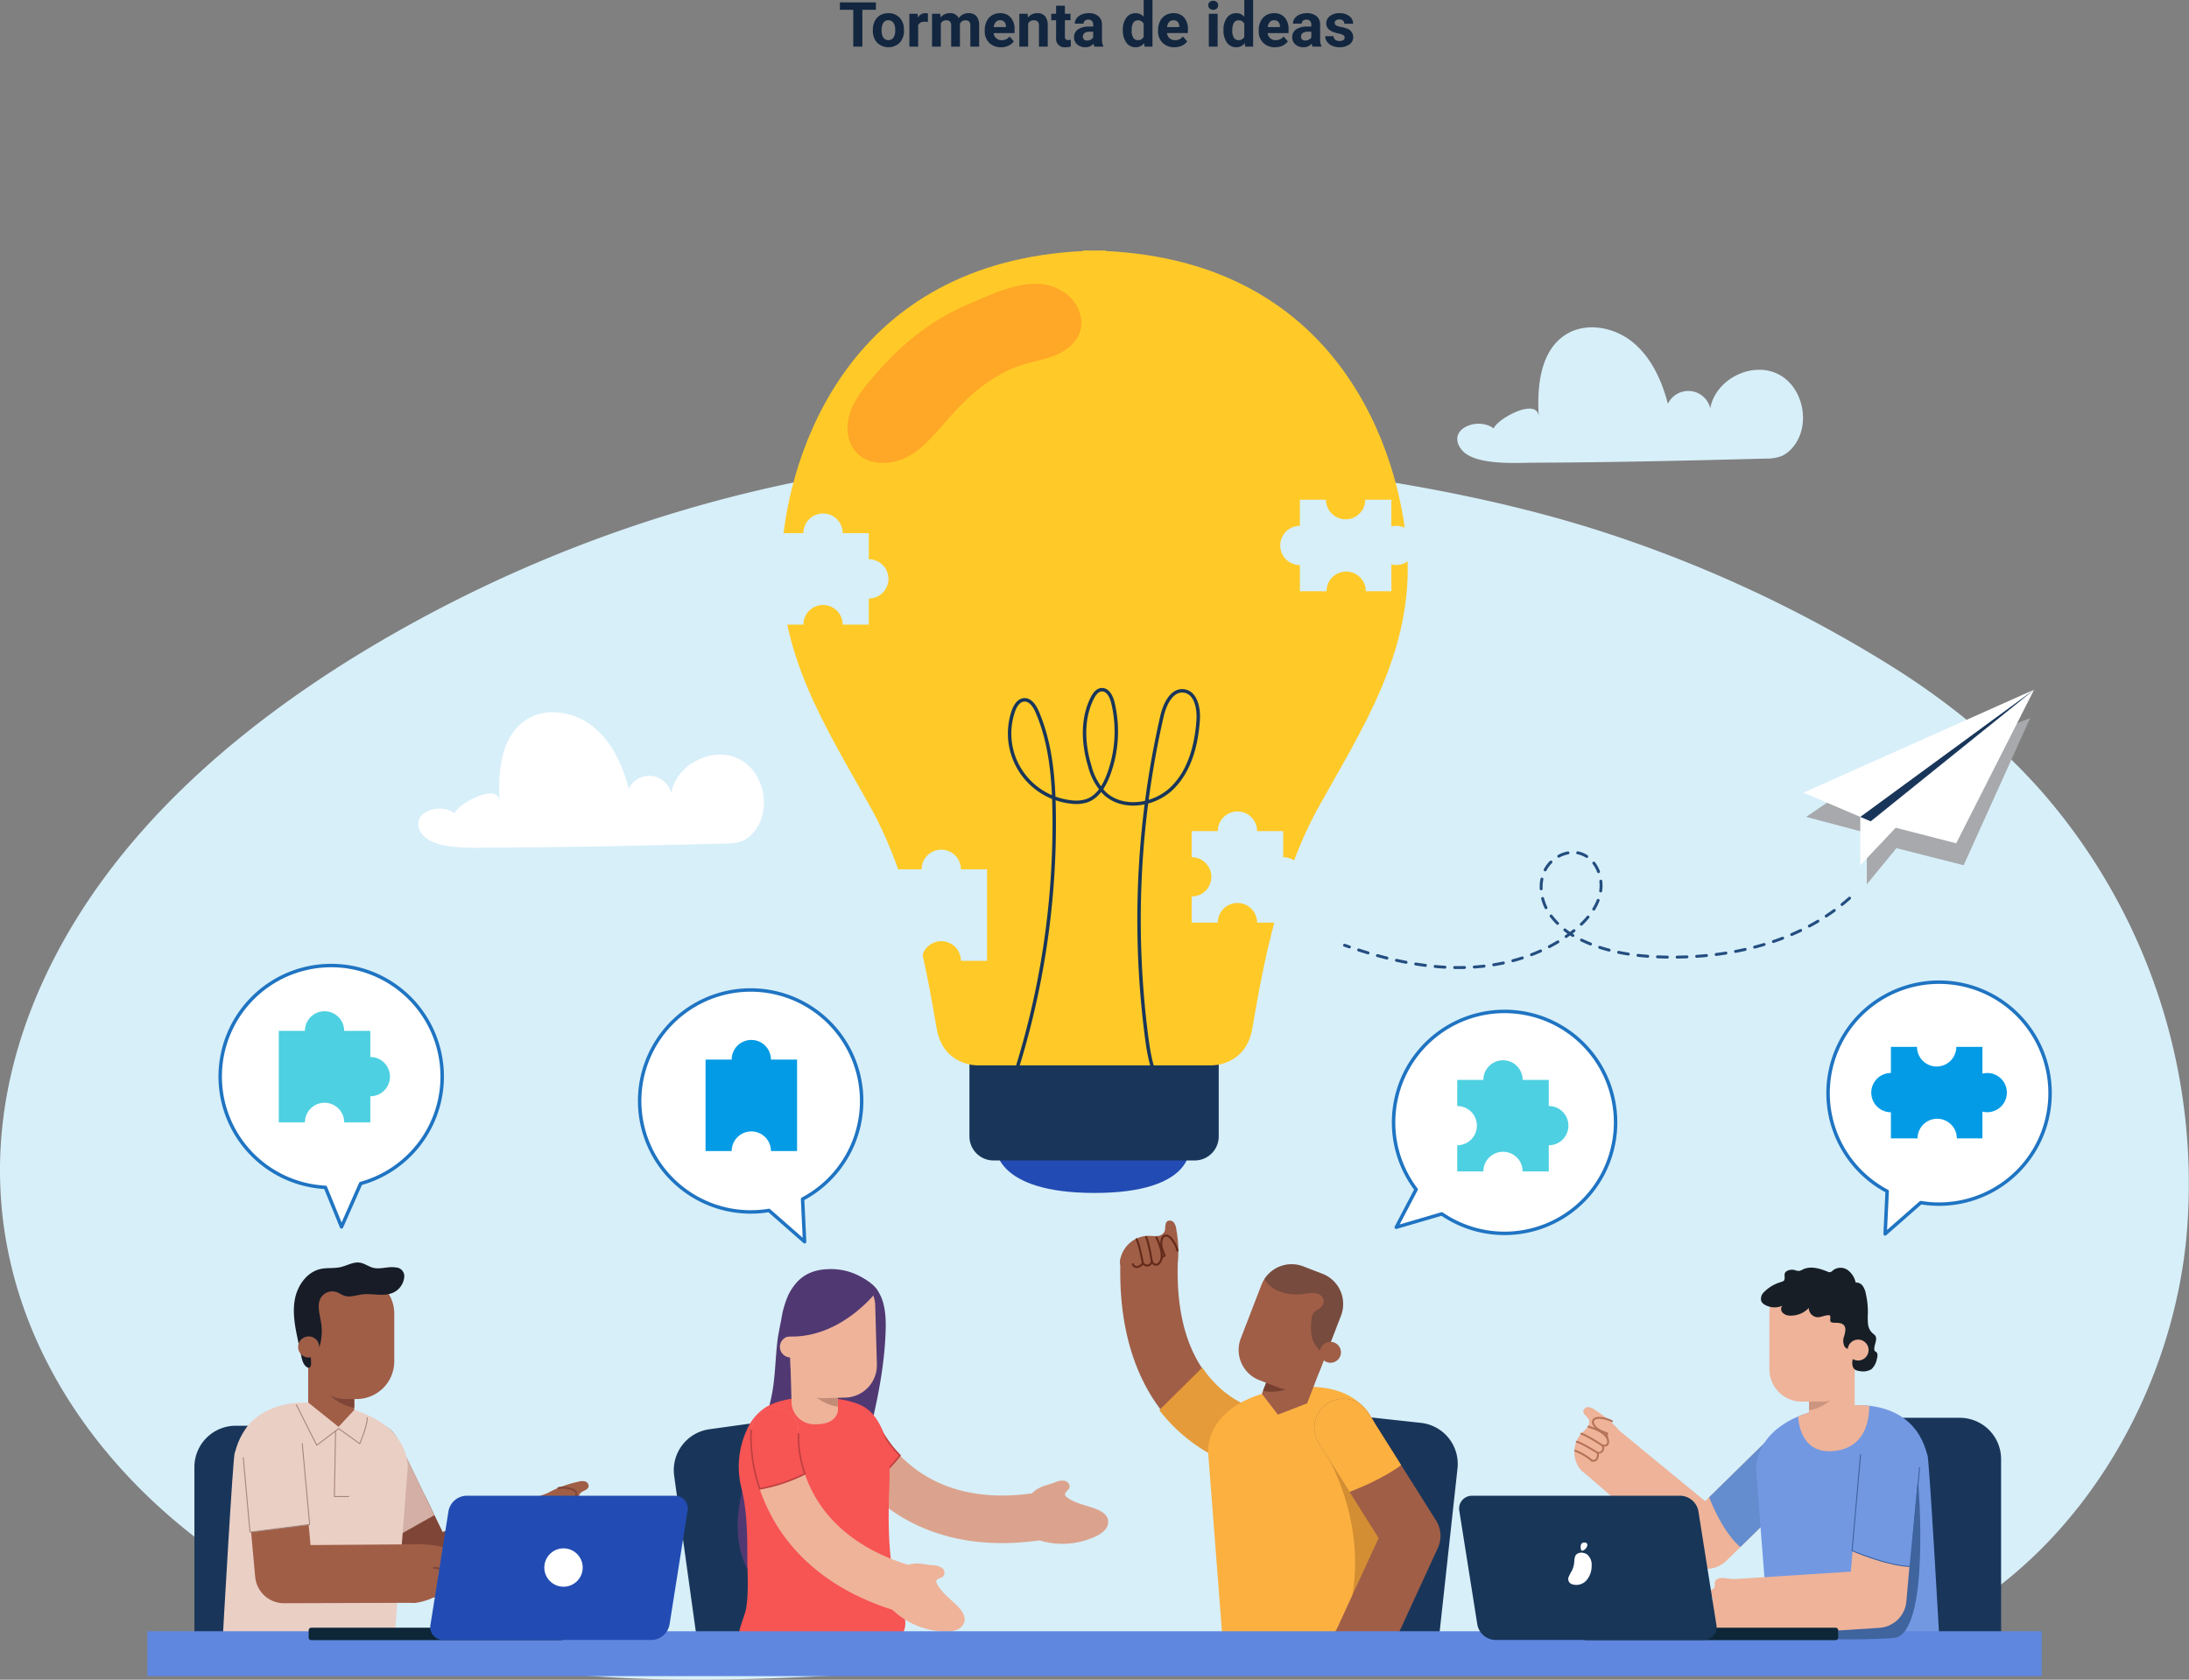 <svg xmlns="http://www.w3.org/2000/svg" xmlns:xlink="http://www.w3.org/1999/xlink" width="633.505" height="486.186" viewBox="0 0 633.505 486.186">
  <rect x="0" y="0" width="633.505" height="486.186" fill="#808080" stroke="none"/>
  <defs>
    <clipPath id="clip-path">
      <rect id="Rectángulo_50947" data-name="Rectángulo 50947" width="633.505" height="413.686" fill="none"/>
    </clipPath>
    <clipPath id="clip-path-3">
      <rect id="Rectángulo_50943" data-name="Rectángulo 50943" width="64.831" height="48.101" fill="none"/>
    </clipPath>
    <clipPath id="clip-path-4">
      <rect id="Rectángulo_50944" data-name="Rectángulo 50944" width="22.784" height="26.362" fill="none"/>
    </clipPath>
  </defs>
  <g id="Grupo_117861" data-name="Grupo 117861" transform="translate(-483 -3924.5)">
    <path id="Trazado_232561" data-name="Trazado 232561" d="M194.494,8.339h-3.92V19h-2.637V8.339H184.07V6.2h10.424Zm-.888,5.818a5.64,5.64,0,0,1,.545-2.522,3.989,3.989,0,0,1,1.569-1.714,4.577,4.577,0,0,1,2.377-.606,4.33,4.33,0,0,1,3.142,1.178,4.727,4.727,0,0,1,1.358,3.2l.018.65a4.97,4.97,0,0,1-1.222,3.511,4.735,4.735,0,0,1-6.561,0,5.058,5.058,0,0,1-1.226-3.586Zm2.54.18a3.555,3.555,0,0,0,.51,2.073,1.831,1.831,0,0,0,2.9.009,3.89,3.89,0,0,0,.519-2.267,3.519,3.519,0,0,0-.519-2.06,1.686,1.686,0,0,0-1.459-.731,1.658,1.658,0,0,0-1.441.726A3.955,3.955,0,0,0,196.146,14.338Zm13.377-2.465a6.9,6.9,0,0,0-.914-.07,1.86,1.86,0,0,0-1.89.976V19h-2.54V9.49h2.4l.07,1.134a2.354,2.354,0,0,1,2.118-1.31,2.662,2.662,0,0,1,.791.114Zm3.6-2.382.079,1.063a3.342,3.342,0,0,1,2.733-1.239,2.536,2.536,0,0,1,2.522,1.45,3.265,3.265,0,0,1,2.856-1.45,2.836,2.836,0,0,1,2.3.9,4.141,4.141,0,0,1,.756,2.711V19h-2.549V12.936a1.811,1.811,0,0,0-.316-1.182,1.4,1.4,0,0,0-1.116-.374,1.585,1.585,0,0,0-1.582,1.09l.009,6.53h-2.54V12.944a1.789,1.789,0,0,0-.325-1.2,1.416,1.416,0,0,0-1.107-.369,1.646,1.646,0,0,0-1.564.9V19h-2.54V9.49ZM230.7,19.176a4.668,4.668,0,0,1-3.406-1.283,4.561,4.561,0,0,1-1.314-3.419v-.246a5.745,5.745,0,0,1,.554-2.562,4.064,4.064,0,0,1,1.569-1.74,4.4,4.4,0,0,1,2.316-.611,3.947,3.947,0,0,1,3.072,1.23,5,5,0,0,1,1.121,3.489v1.037H228.56a2.36,2.36,0,0,0,.743,1.494,2.245,2.245,0,0,0,1.569.563,2.742,2.742,0,0,0,2.294-1.063l1.248,1.4a3.813,3.813,0,0,1-1.547,1.261A5.075,5.075,0,0,1,230.7,19.176Zm-.29-7.813a1.587,1.587,0,0,0-1.226.512,2.651,2.651,0,0,0-.6,1.466h3.533v-.2a1.891,1.891,0,0,0-.457-1.311A1.638,1.638,0,0,0,230.415,11.362ZM238.4,9.49l.079,1.1a3.32,3.32,0,0,1,2.733-1.274,2.759,2.759,0,0,1,2.25.888,4.142,4.142,0,0,1,.756,2.654V19h-2.54V12.918a1.648,1.648,0,0,0-.352-1.173,1.574,1.574,0,0,0-1.169-.365,1.747,1.747,0,0,0-1.608.914V19H236V9.49Zm10.784-2.338V9.49h1.626v1.863h-1.626V16.1a1.133,1.133,0,0,0,.2.756,1.015,1.015,0,0,0,.773.229,4.051,4.051,0,0,0,.747-.062v1.925a5.229,5.229,0,0,1-1.538.229,2.425,2.425,0,0,1-2.725-2.7V11.354H245.25V9.49h1.389V7.152ZM257.731,19a2.821,2.821,0,0,1-.255-.853,3.073,3.073,0,0,1-2.4,1.028,3.376,3.376,0,0,1-2.316-.809,2.6,2.6,0,0,1-.918-2.039,2.687,2.687,0,0,1,1.121-2.32,5.529,5.529,0,0,1,3.239-.817h1.169v-.545a1.567,1.567,0,0,0-.338-1.055,1.331,1.331,0,0,0-1.068-.4,1.513,1.513,0,0,0-1.006.308,1.045,1.045,0,0,0-.365.844h-2.54a2.551,2.551,0,0,1,.51-1.529A3.37,3.37,0,0,1,254,9.714a5.253,5.253,0,0,1,2.092-.4,4.15,4.15,0,0,1,2.791.883,3.09,3.09,0,0,1,1.033,2.483V16.8a4.546,4.546,0,0,0,.378,2.048V19Zm-2.1-1.767a2.188,2.188,0,0,0,1.037-.25,1.645,1.645,0,0,0,.7-.672V14.676h-.949q-1.907,0-2.03,1.318l-.009.149a1.017,1.017,0,0,0,.334.782A1.3,1.3,0,0,0,255.63,17.233Zm10.327-3.059a5.731,5.731,0,0,1,1-3.542,3.237,3.237,0,0,1,2.729-1.318,2.913,2.913,0,0,1,2.294,1.037V5.5h2.549V19h-2.294l-.123-1.011a2.989,2.989,0,0,1-2.443,1.187,3.228,3.228,0,0,1-2.694-1.323A5.916,5.916,0,0,1,265.958,14.175Zm2.54.189a3.754,3.754,0,0,0,.466,2.051,1.517,1.517,0,0,0,1.354.713,1.7,1.7,0,0,0,1.661-.995V12.375a1.675,1.675,0,0,0-1.644-.995Q268.5,11.38,268.5,14.364Zm12.375,4.812a4.668,4.668,0,0,1-3.406-1.283,4.561,4.561,0,0,1-1.314-3.419v-.246a5.745,5.745,0,0,1,.554-2.562,4.064,4.064,0,0,1,1.569-1.74,4.4,4.4,0,0,1,2.316-.611,3.947,3.947,0,0,1,3.072,1.23,5,5,0,0,1,1.121,3.489v1.037h-6.056a2.36,2.36,0,0,0,.743,1.494,2.245,2.245,0,0,0,1.569.563,2.742,2.742,0,0,0,2.294-1.063l1.248,1.4a3.813,3.813,0,0,1-1.547,1.261A5.075,5.075,0,0,1,280.873,19.176Zm-.29-7.813a1.587,1.587,0,0,0-1.226.512,2.651,2.651,0,0,0-.6,1.466h3.533v-.2a1.891,1.891,0,0,0-.457-1.311A1.638,1.638,0,0,0,280.583,11.362ZM293.388,19h-2.549V9.49h2.549Zm-2.7-11.971a1.251,1.251,0,0,1,.382-.94,1.648,1.648,0,0,1,2.079,0,1.244,1.244,0,0,1,.387.94,1.247,1.247,0,0,1-.391.949,1.629,1.629,0,0,1-2.065,0A1.247,1.247,0,0,1,290.69,7.029Zm4.395,7.146a5.731,5.731,0,0,1,1-3.542,3.237,3.237,0,0,1,2.729-1.318,2.913,2.913,0,0,1,2.294,1.037V5.5h2.549V19H301.36l-.123-1.011a2.989,2.989,0,0,1-2.443,1.187,3.228,3.228,0,0,1-2.694-1.323A5.916,5.916,0,0,1,295.084,14.175Zm2.54.189a3.754,3.754,0,0,0,.466,2.051,1.517,1.517,0,0,0,1.354.713,1.7,1.7,0,0,0,1.661-.995V12.375a1.675,1.675,0,0,0-1.644-.995Q297.625,11.38,297.625,14.364ZM310,19.176a4.668,4.668,0,0,1-3.406-1.283,4.561,4.561,0,0,1-1.314-3.419v-.246a5.745,5.745,0,0,1,.554-2.562,4.064,4.064,0,0,1,1.569-1.74,4.4,4.4,0,0,1,2.316-.611,3.947,3.947,0,0,1,3.072,1.23,5,5,0,0,1,1.121,3.489v1.037h-6.056a2.36,2.36,0,0,0,.743,1.494,2.245,2.245,0,0,0,1.569.563,2.742,2.742,0,0,0,2.294-1.063l1.248,1.4a3.813,3.813,0,0,1-1.547,1.261A5.075,5.075,0,0,1,310,19.176Zm-.29-7.813a1.587,1.587,0,0,0-1.226.512,2.651,2.651,0,0,0-.6,1.466h3.533v-.2a1.891,1.891,0,0,0-.457-1.311A1.638,1.638,0,0,0,309.709,11.362ZM320.863,19a2.821,2.821,0,0,1-.255-.853,3.073,3.073,0,0,1-2.4,1.028,3.376,3.376,0,0,1-2.316-.809,2.6,2.6,0,0,1-.918-2.039,2.687,2.687,0,0,1,1.121-2.32,5.529,5.529,0,0,1,3.239-.817H320.5v-.545a1.567,1.567,0,0,0-.338-1.055,1.331,1.331,0,0,0-1.068-.4,1.513,1.513,0,0,0-1.006.308,1.045,1.045,0,0,0-.365.844h-2.54a2.551,2.551,0,0,1,.51-1.529,3.37,3.37,0,0,1,1.441-1.1,5.253,5.253,0,0,1,2.092-.4,4.15,4.15,0,0,1,2.791.883,3.09,3.09,0,0,1,1.033,2.483V16.8a4.546,4.546,0,0,0,.378,2.048V19Zm-2.1-1.767a2.188,2.188,0,0,0,1.037-.25,1.645,1.645,0,0,0,.7-.672V14.676h-.949q-1.907,0-2.03,1.318l-.009.149a1.017,1.017,0,0,0,.334.782A1.3,1.3,0,0,0,318.762,17.233Zm11.391-.861a.818.818,0,0,0-.461-.734,5.241,5.241,0,0,0-1.481-.479q-3.393-.712-3.393-2.883a2.613,2.613,0,0,1,1.05-2.114,4.237,4.237,0,0,1,2.747-.848,4.56,4.56,0,0,1,2.9.853,2.687,2.687,0,0,1,1.085,2.215h-2.54a1.229,1.229,0,0,0-.352-.9,1.488,1.488,0,0,0-1.1-.356,1.52,1.52,0,0,0-.993.29.916.916,0,0,0-.352.738.783.783,0,0,0,.4.681,4.114,4.114,0,0,0,1.349.448,11.019,11.019,0,0,1,1.6.426,2.628,2.628,0,0,1,2.013,2.558,2.481,2.481,0,0,1-1.116,2.1,4.815,4.815,0,0,1-2.883.8,5.029,5.029,0,0,1-2.123-.426,3.561,3.561,0,0,1-1.455-1.169,2.716,2.716,0,0,1-.527-1.6h2.408a1.326,1.326,0,0,0,.5,1.037,1.987,1.987,0,0,0,1.248.36,1.839,1.839,0,0,0,1.1-.277A.861.861,0,0,0,330.153,16.372Z" transform="translate(542 3919)" fill="#12263f"/>
    <g id="Grupo_117853" data-name="Grupo 117853">
      <g id="Grupo_115612" data-name="Grupo 115612" transform="translate(483 3997)">
        <g id="Grupo_115611" data-name="Grupo 115611" clip-path="url(#clip-path)">
          <g id="Grupo_115610" data-name="Grupo 115610">
            <g id="Grupo_115609" data-name="Grupo 115609" clip-path="url(#clip-path)">
              <path id="Trazado_230898" data-name="Trazado 230898" d="M462.386,61.9c-41.474-13.192-90.418-19.475-133.858-21.614A395.6,395.6,0,0,0,102.57,98.564c-36,22.269-69.123,51.389-87.937,89.3-47.213,95.145,27,182.342,120.108,200.875,46.951,9.345,95.383,5.449,143.161,2.423,62.089-3.934,124.421-6.332,186.489-2.091,23.673,1.617,47.746,4.171,70.907-.985,54.233-12.074,92.219-66.348,97.473-121.661a172.6,172.6,0,0,0-41.505-128.444c-13.164-15.017-28.9-27.574-45.9-37.988A377.292,377.292,0,0,0,462.386,61.9" transform="translate(0 19.079)" fill="#d7eff9"/>
              <g id="Grupo_115605" data-name="Grupo 115605" transform="translate(522.701 135.355)" style="mix-blend-mode: multiply;isolation: isolate">
                <g id="Grupo_115604" data-name="Grupo 115604">
                  <g id="Grupo_115603" data-name="Grupo 115603" clip-path="url(#clip-path-3)">
                    <path id="Trazado_230899" data-name="Trazado 230899" d="M364.682,112.425l-11.293,7.682,17.567,4.656v14.849l8.574-10.457,19.449,4.945,19.24-42.588Z" transform="translate(-353.389 -91.511)" fill="#a7a9ac"/>
                  </g>
                </g>
              </g>
              <path id="Trazado_230900" data-name="Trazado 230900" d="M363.983,110.844v13.992l12.009-12.71Z" transform="translate(174.387 53.107)" fill="#fff"/>
              <path id="Trazado_230901" data-name="Trazado 230901" d="M366.019,124.055l47.292-38.1-22.54,44.458Z" transform="translate(175.363 41.179)" fill="#fff"/>
              <path id="Trazado_230902" data-name="Trazado 230902" d="M419.617,85.95l-66.763,29.808,19.471,8.3Z" transform="translate(169.056 41.179)" fill="#fff"/>
              <path id="Trazado_230903" data-name="Trazado 230903" d="M366.995,124.055l-3.011-1.282,50.3-36.822Z" transform="translate(174.388 41.179)" fill="#19365a"/>
              <path id="Trazado_230904" data-name="Trazado 230904" d="M409.216,131.042c-14.142,12.629-33.923,17.362-52.88,17.054-8.262-.135-16.67-1.183-24.151-4.689a23.272,23.272,0,0,1-9.883-7.959c-2.336-3.593-3.151-8.354-1.346-12.241s6.547-6.413,10.6-5.027c4.354,1.489,6.474,6.844,5.545,11.351s-4.195,8.188-7.8,11.047c-9.055,7.174-20.807,10.406-32.357,10.545s-22.968-2.636-33.87-6.456" transform="translate(126.041 56.437)" fill="none" stroke="#244e80" stroke-linecap="round" stroke-linejoin="round" stroke-width="0.85" stroke-dasharray="2.835 2.835"/>
              <path id="Trazado_230905" data-name="Trazado 230905" d="M170.888,128.361a12.9,12.9,0,0,0,4.8-.74,8.8,8.8,0,0,0,2.908-2.167c5.763-6.229,3.625-17.822-3.98-21.585s-18.119,1.575-19.572,9.935a6.544,6.544,0,0,0-12.268-1.316c-1.766-6.715-4.779-13.393-10.147-17.8s-13.489-5.953-19.366-2.256c-7.449,4.689-8.429,15.056-7.848,23.839-.385-5.813-11.916.478-13.058,3.337-4.735-3.471-13.707.254-9.406,6.021,3.621,4.854,16.118,3.927,21.23,3.909,22.237-.072,44.483-.6,66.711-1.18" transform="translate(39.197 43.293)" fill="#fff"/>
              <path id="Trazado_230906" data-name="Trazado 230906" d="M374.2,53.043a12.9,12.9,0,0,0,4.8-.74,8.8,8.8,0,0,0,2.908-2.167c5.763-6.229,3.625-17.822-3.98-21.585s-18.119,1.575-19.572,9.934a6.545,6.545,0,0,0-12.268-1.315c-1.766-6.715-4.779-13.393-10.147-17.8s-13.489-5.955-19.366-2.257c-7.449,4.689-8.429,15.056-7.848,23.839-.385-5.813-11.916.478-13.058,3.337-4.735-3.471-13.707.254-9.406,6.021,3.621,4.854,16.118,3.927,21.23,3.909,22.237-.072,44.483-.6,66.711-1.18" transform="translate(136.608 7.207)" fill="#d7eff9"/>
              <path id="Trazado_230907" data-name="Trazado 230907" d="M296.173,300.108,249.3,294.981l6.2-56.684a11.96,11.96,0,0,1,13.149-10.556l23.163,2.534a11.959,11.959,0,0,1,10.556,13.149Z" transform="translate(119.444 109.079)" fill="#19365a"/>
              <path id="Trazado_230908" data-name="Trazado 230908" d="M258.591,241.051a27.288,27.288,0,0,1-11.882-7.28c-7.8-7.919-11.448-19.993-10.845-35.883v-.05c-5.937-.975-16.6-.593-16.6-.593-1.01,26.54,8.311,41.418,16.439,49.222,9.042,8.682,18.413,10.787,19.452,11a8.538,8.538,0,0,0,1.686.17,8.38,8.38,0,0,0,1.754-16.584" transform="translate(105.013 94.466)" fill="#a05e47"/>
              <path id="Trazado_230909" data-name="Trazado 230909" d="M251.714,247.637a8.7,8.7,0,0,0,10.258-6.745,8.613,8.613,0,0,0-6.706-10.2A28.17,28.17,0,0,1,243,223.182a33.223,33.223,0,0,1-3.735-4.565l-12.438,12.3a48.669,48.669,0,0,0,4.809,5.363c9.333,8.962,19.005,11.135,20.077,11.352" transform="translate(108.675 104.741)" fill="#e59b39"/>
              <path id="Trazado_230910" data-name="Trazado 230910" d="M235.441,192.462a4.044,4.044,0,0,0-.682-2,1.48,1.48,0,0,0-1.893-.444c-.9.621-.419,2.071-.873,3.068a2.443,2.443,0,0,1-2,1.237,17.327,17.327,0,0,1-2.46-.077,8.468,8.468,0,0,0-8.323,6.912,2.916,2.916,0,0,0,.318,2.148,3.551,3.551,0,0,0,2.5,1.1,33.35,33.35,0,0,0,7.517.527c2.262-.185,6-.812,6.366-3.432a34.04,34.04,0,0,0-.469-9.033" transform="translate(104.993 90.948)" fill="#a05e47"/>
              <path id="Trazado_230911" data-name="Trazado 230911" d="M221.788,201.563a2.639,2.639,0,0,1-.3-.4.29.29,0,1,1,.494-.3,1.146,1.146,0,0,0,.876.651c.64.035,1.347-.683,1.565-.963a.3.3,0,0,1,.2-.111.29.29,0,0,1,.219.074,1.523,1.523,0,0,0,1.3.538c.564-.138.843-.871.846-.879a.29.29,0,0,1,.246-.188.293.293,0,0,1,.275.138,1.317,1.317,0,0,0,.814.707.75.75,0,0,0,.559-.13c2.367-1.7-.519-7.234-.549-7.289a.294.294,0,0,1,.121-.393.29.29,0,0,1,.392.121c.13.247,3.151,6.039.385,8.024a1.344,1.344,0,0,1-1,.24,1.588,1.588,0,0,1-.93-.578,1.76,1.76,0,0,1-1.015.79,1.872,1.872,0,0,1-1.608-.479,2.658,2.658,0,0,1-1.855.958,1.5,1.5,0,0,1-1.041-.525" transform="translate(106.096 92.457)" fill="#632a1a"/>
              <path id="Trazado_230912" data-name="Trazado 230912" d="M225.816,200.519a.284.284,0,0,1-.072-.151c-.009-.055-.89-5.57-1.679-7.079a.289.289,0,0,1,.123-.39.286.286,0,0,1,.391.121c.833,1.593,1.7,7.027,1.738,7.258a.289.289,0,0,1-.241.331.286.286,0,0,1-.259-.09" transform="translate(107.336 92.403)" fill="#632a1a"/>
              <path id="Trazado_230913" data-name="Trazado 230913" d="M224.082,200.761a.293.293,0,0,1-.072-.145c-.009-.055-1-5.5-1.782-6.875a.291.291,0,1,1,.507-.285c.828,1.463,1.806,6.831,1.846,7.058a.29.29,0,0,1-.5.247" transform="translate(106.453 92.615)" fill="#632a1a"/>
              <path id="Trazado_230914" data-name="Trazado 230914" d="M227.22,199.712a.3.3,0,0,1-.067-.275,1.431,1.431,0,0,1,.788-.9,12.785,12.785,0,0,1-.785-2.272,4.691,4.691,0,0,1,.081-2.535,1.771,1.771,0,0,1,.583-.885,1.577,1.577,0,0,1,1.581-.1,3.267,3.267,0,0,1,1.121.957,8.886,8.886,0,0,1,1.756,3.479.291.291,0,0,1-.565.136,8.3,8.3,0,0,0-1.64-3.248,2.69,2.69,0,0,0-.914-.8.991.991,0,0,0-.991.038,1.225,1.225,0,0,0-.382.608,4.133,4.133,0,0,0-.062,2.226,12.316,12.316,0,0,0,.778,2.22.469.469,0,0,1-.291.689.843.843,0,0,0-.5.544.291.291,0,0,1-.358.2.3.3,0,0,1-.135-.084" transform="translate(108.769 92.265)" fill="#632a1a"/>
              <path id="Trazado_230915" data-name="Trazado 230915" d="M236.374,241.129l4.05,52.406s11.834,6.443,28.538,4.5,20.363-9.323,20.363-9.323-2.886-51.421-3.372-51.93-2.461-17.406-26.63-13.954-22.948,18.3-22.948,18.3" transform="translate(113.244 106.537)" fill="#fbb040"/>
              <path id="Trazado_230916" data-name="Trazado 230916" d="M259.959,236.44s13.4,22.605,4.782,47.7c0,0,13.79-19.86,13.279-26.408s-18.061-21.3-18.061-21.3" transform="translate(124.549 113.28)" fill="#d38e33"/>
              <path id="Trazado_230917" data-name="Trazado 230917" d="M292.377,259.937,272.655,228.63a8.385,8.385,0,0,0-14.191,8.938l17.3,27.463-12.155,26.441s5.97,7.208,15.238,7.007L292.9,267.909a8.389,8.389,0,0,0-.524-7.972" transform="translate(123.214 107.662)" fill="#a05e47"/>
              <path id="Trazado_230918" data-name="Trazado 230918" d="M265.227,216.438,259.993,230l-8.446,3.281-4.644-6.042,3.148-8.159Z" transform="translate(118.293 103.697)" fill="#a05e47"/>
              <path id="Trazado_230919" data-name="Trazado 230919" d="M260.788,220.809l-11.987-.58-1.676,4.343c6.236,1.5,13.663-3.763,13.663-3.763" transform="translate(118.4 105.514)" fill="#774031"/>
              <path id="Trazado_230920" data-name="Trazado 230920" d="M253.926,234.093l-5.6-2.162a9.365,9.365,0,0,1-5.35-12.073l5.982-15.5a9.364,9.364,0,0,1,12.072-5.351l5.6,2.162a9.366,9.366,0,0,1,5.35,12.074l-5.98,15.5a9.366,9.366,0,0,1-12.074,5.35" transform="translate(116.111 95.047)" fill="#a05e47"/>
              <g id="Grupo_115608" data-name="Grupo 115608" transform="translate(365.93 293.429)" opacity="0.3">
                <g id="Grupo_115607" data-name="Grupo 115607">
                  <g id="Grupo_115606" data-name="Grupo 115606" clip-path="url(#clip-path-4)">
                    <path id="Trazado_230921" data-name="Trazado 230921" d="M264.211,201.168l-5.6-2.162a9.375,9.375,0,0,0-11.207,3.65,8.654,8.654,0,0,0,3.279,3.156,14.291,14.291,0,0,0,8.453,1.1,9.162,9.162,0,0,1,3.35-.075,2.578,2.578,0,0,1,2.094,2.313,2.976,2.976,0,0,1-1.513,2.219,5.8,5.8,0,0,0-1.376,1.041,3.959,3.959,0,0,0-.676,2.086c-.274,2.374-.293,4.922.923,6.981a11.266,11.266,0,0,0,2.646,2.843c.176.145.358.288.543.426l4.437-11.5a9.365,9.365,0,0,0-5.35-12.074" transform="translate(-247.399 -198.382)" fill="#171e26"/>
                  </g>
                </g>
              </g>
              <path id="Trazado_230922" data-name="Trazado 230922" d="M264.127,217.692a3.025,3.025,0,1,1-1.734-3.911,3.024,3.024,0,0,1,1.734,3.911" transform="translate(123.744 102.327)" fill="#a05e47"/>
              <path id="Trazado_230923" data-name="Trazado 230923" d="M272.655,228.63a8.385,8.385,0,0,0-14.191,8.938l8.888,14.108c2.819-1.093,10.139-4.119,14.926-7.771Z" transform="translate(123.214 107.662)" fill="#fbb040"/>
              <path id="Trazado_230924" data-name="Trazado 230924" d="M276.377,280.278a6.326,6.326,0,0,1-1.754,2.475,2.207,2.207,0,0,1-2.806-.018c-.367-.385-.565-.964-1.059-1.161-.62-.247-1.257.263-1.9.448a2.562,2.562,0,0,1-2.89-1.686,2.038,2.038,0,0,0-.574-1.047c-.74-.509-1.871.463-2.6-.059-.559-.4-.4-1.371-.951-1.785-.3-.225-.71-.209-1.052-.356a1.587,1.587,0,0,1-.828-1.556,4.646,4.646,0,0,1,.581-1.771q.643-1.329,1.288-2.656a4.564,4.564,0,0,1,.947-1.448c.924-.84,2.331-.788,3.572-.632a19.886,19.886,0,0,1,6.868,1.942,9.9,9.9,0,0,1,4.27,4.093c.806,1.623-.383,3.721-1.111,5.218" transform="translate(124.549 128.848)" fill="#a05e47"/>
              <path id="Trazado_230925" data-name="Trazado 230925" d="M85.186,298.938H38.038V241.915a11.96,11.96,0,0,1,11.925-11.923h23.3a11.959,11.959,0,0,1,11.923,11.923Z" transform="translate(18.224 110.191)" fill="#19365a"/>
              <path id="Trazado_230926" data-name="Trazado 230926" d="M71.741,230.225a8.392,8.392,0,0,1,11.207,3.9l13.037,26.957,30.62-11.392c1.608,10.315,5.894,14.954,5.894,14.954L94.8,279.516a8.391,8.391,0,0,1-10.564-4.18l-16.4-33.9a8.391,8.391,0,0,1,3.9-11.207" transform="translate(32.1 109.901)" fill="#a05e47"/>
              <path id="Trazado_230927" data-name="Trazado 230927" d="M87.539,273.316a8.371,8.371,0,0,0,5.844-.064l13.964-5.508a48.139,48.139,0,0,1-11.425-13.429l-1.353.5-5.047-10.435c-4.946-1.713-13.757-1.963-19.567-1.915l12.864,26.6a8.381,8.381,0,0,0,4.72,4.245" transform="translate(33.516 116.166)" fill="#7f4637"/>
              <path id="Trazado_230928" data-name="Trazado 230928" d="M71.642,253.488l7.495,9.673,12.438-7.005L80.916,234.117a8.375,8.375,0,0,0-9.287-4.532l-.389.21Z" transform="translate(34.132 109.909)" fill="#d3afa5"/>
              <path id="Trazado_230929" data-name="Trazado 230929" d="M116.16,241.043a3.934,3.934,0,0,1,2.034-.143,1.429,1.429,0,0,1,1.1,1.518c-.216,1.032-1.683,1.146-2.4,1.923a2.35,2.35,0,0,0-.349,2.242,16.537,16.537,0,0,0,.988,2.155,8.162,8.162,0,0,1-3.028,9.98,2.806,2.806,0,0,1-2.026.521c-.882-.2-1.442-1.04-1.91-1.813a32.065,32.065,0,0,1-3.279-6.481c-.682-2.077-1.523-5.635.667-6.939a32.808,32.808,0,0,1,8.2-2.961" transform="translate(51.048 115.377)" fill="#a05e47"/>
              <path id="Trazado_230930" data-name="Trazado 230930" d="M110.792,254.01a2.588,2.588,0,0,0,.469.115.28.28,0,0,0,.086-.553,1.1,1.1,0,0,1-.907-.535,2.291,2.291,0,0,1,.271-1.75.284.284,0,0,0,.022-.222.28.28,0,0,0-.148-.167c-.583-.274-.908-.595-.966-.956a1.468,1.468,0,0,1,.464-1.081.28.28,0,0,0-.149-.481,1.276,1.276,0,0,1-.933-.457.723.723,0,0,1-.093-.546c.624-2.739,6.62-2.245,6.681-2.239a.28.28,0,1,0,.049-.558c-.268-.024-6.544-.54-7.271,2.659a1.284,1.284,0,0,0,.161.979,1.527,1.527,0,0,0,.862.609,1.706,1.706,0,0,0-.324,1.2,1.808,1.808,0,0,0,1.028,1.248,2.565,2.565,0,0,0-.158,2.007,1.45,1.45,0,0,0,.856.728" transform="translate(51.903 117.159)" fill="#7f4637"/>
              <path id="Trazado_230931" data-name="Trazado 230931" d="M109.383,248.056a.284.284,0,0,0,.161.009c.052-.013,5.282-1.293,6.916-1.157a.28.28,0,0,0,.047-.558c-1.726-.143-6.879,1.117-7.1,1.17a.281.281,0,0,0-.2.339.278.278,0,0,0,.177.2" transform="translate(52.317 118.023)" fill="#7f4637"/>
              <path id="Trazado_230932" data-name="Trazado 230932" d="M109.773,249.689a.271.271,0,0,0,.154.01c.053-.012,5.258-1.167,6.774-.988a.281.281,0,0,0,.065-.558c-1.608-.188-6.742.951-6.961,1a.279.279,0,0,0-.033.535" transform="translate(52.503 118.883)" fill="#7f4637"/>
              <path id="Trazado_230933" data-name="Trazado 230933" d="M110.337,251.537a.282.282,0,0,0,.2,0,16.726,16.726,0,0,1,5.445-1.062.279.279,0,0,0,.287-.272.284.284,0,0,0-.272-.288,17.05,17.05,0,0,0-5.663,1.1.279.279,0,0,0,.007.524" transform="translate(52.775 119.734)" fill="#7f4637"/>
              <path id="Trazado_230934" data-name="Trazado 230934" d="M109.035,247.471a.284.284,0,0,0,.269-.044,1.371,1.371,0,0,0,.507-1.038,12.247,12.247,0,0,0,2.312-.152,4.526,4.526,0,0,0,2.223-1.019,1.722,1.722,0,0,0,.568-.848,1.522,1.522,0,0,0-.5-1.444,3.15,3.15,0,0,0-1.269-.639,8.552,8.552,0,0,0-3.748-.257.28.28,0,0,0,.09.552,7.987,7.987,0,0,1,3.5.243,2.588,2.588,0,0,1,1.049.515.957.957,0,0,1,.337.893,1.177,1.177,0,0,1-.4.568,3.982,3.982,0,0,1-1.954.887,11.825,11.825,0,0,1-2.263.139.453.453,0,0,0-.5.516.811.811,0,0,1-.3.646.28.28,0,0,0,.08.482" transform="translate(52.151 115.909)" fill="#7f4637"/>
              <path id="Trazado_230935" data-name="Trazado 230935" d="M97.088,244.388,93,297.3s-11.948,6.505-28.812,4.545-20.558-9.413-20.558-9.413,2.914-51.914,3.4-52.427,2.485-17.572,26.886-14.089,23.167,18.476,23.167,18.476" transform="translate(20.904 108.012)" fill="#eacfc5"/>
              <path id="Trazado_230936" data-name="Trazado 230936" d="M60.3,215.516V230.2l8.783,7.046,4.55-4.89v-8.829Z" transform="translate(28.888 103.256)" fill="#a05e47"/>
              <path id="Trazado_230937" data-name="Trazado 230937" d="M61.535,220.723l11.5,3.81v4.7c-6.416-.858-11.5-8.509-11.5-8.509" transform="translate(29.482 105.75)" fill="#7f4637"/>
              <path id="Trazado_230938" data-name="Trazado 230938" d="M71.176,236.306h3.158a10.912,10.912,0,0,0,10.88-10.88V211.557a10.912,10.912,0,0,0-10.88-10.88H71.176a10.912,10.912,0,0,0-10.88,10.88v13.868a10.912,10.912,0,0,0,10.88,10.88" transform="translate(28.888 96.146)" fill="#a05e47"/>
              <path id="Trazado_230939" data-name="Trazado 230939" d="M62.089,221.73c.4.994,1.734,1.79,2.516,1.058a2.032,2.032,0,0,0,.5-1.043,15.966,15.966,0,0,0,.262-6.375c-.4-2.483-1.333-5.258.087-7.336a3.9,3.9,0,0,1,4.366-1.444c.809.281,1.507.828,2.322,1.089,1.626.521,3.356-.173,5.048-.39,3.114-.4,6.5.793,9.3-.635a5.534,5.534,0,0,0,2.914-4.109,2.524,2.524,0,0,0-2.38-3.059c-2.167-.4-4.44.635-6.575.089-1.331-.34-2.475-1.269-3.832-1.482-1.895-.3-3.683.846-5.551,1.278-1.905.441-3.92.135-5.829.553-3.988.873-6.72,4.807-7.458,8.821s.111,8.134.96,12.127q.455,2.148.913,4.3c.253,1.192.59,2.512,1.62,3.165a.89.89,0,0,0,.553.173c.534-.053.68-.756.672-1.293a38.075,38.075,0,0,0-1.044-7.82c.317.747.33,1.578.637,2.336" transform="translate(27.547 94.885)" fill="#171c27"/>
              <path id="Trazado_230940" data-name="Trazado 230940" d="M58.332,215.564a3.054,3.054,0,1,0,3.054-3.054,3.054,3.054,0,0,0-3.054,3.054" transform="translate(27.947 101.815)" fill="#a05e47"/>
              <path id="Trazado_230941" data-name="Trazado 230941" d="M88.918,267.924a.665.665,0,0,1,.606-.083.709.709,0,0,1,.256.4,3.061,3.061,0,0,0,2.432,2.062,2.054,2.054,0,0,0,2.247-1.939,3.4,3.4,0,0,0-1.074-1.963c1,1.123,2.14,2.322,3.636,2.46a.846.846,0,0,0,.521-.08.865.865,0,0,0,.324-.494,3.476,3.476,0,0,0-.322-2.834,4.555,4.555,0,0,0,1.37,1.028,1.541,1.541,0,0,0,1.618-.2c.661-.635.331-1.735-.041-2.572q-.606-1.362-1.213-2.725A13.992,13.992,0,0,0,97.645,258a10.8,10.8,0,0,0-4.674-3.148,23.581,23.581,0,0,0-11.8-1.414,2.039,2.039,0,0,0-.75.207,2.088,2.088,0,0,0-.8,1.413,26.229,26.229,0,0,0,.179,13.029c.47,1.7,1.09,2.176,2.914,2.007a18.01,18.01,0,0,0,6.212-2.174" transform="translate(37.791 121.322)" fill="#a05e47"/>
              <path id="Trazado_230942" data-name="Trazado 230942" d="M55.223,228.058a8.393,8.393,0,0,1,9.119,7.594l2.722,29.82,32.668-.237a100.859,100.859,0,0,0-2.238,16.952l-38.025.123a8.391,8.391,0,0,1-8.418-7.629l-3.421-37.5a8.388,8.388,0,0,1,7.594-9.119" transform="translate(22.803 109.248)" fill="#a05e47"/>
              <path id="Trazado_230943" data-name="Trazado 230943" d="M90.8,264.556a40.461,40.461,0,0,0-3-5.436,3.415,3.415,0,0,0-2.843-1.3" transform="translate(40.7 123.523)" fill="none" stroke="#7f4637" stroke-linecap="round" stroke-linejoin="round" stroke-width="0.567"/>
              <path id="Trazado_230944" data-name="Trazado 230944" d="M93.439,264.186l-2.621-5.777a5.35,5.35,0,0,0-3.375-2.532" transform="translate(41.895 122.592)" fill="none" stroke="#7f4637" stroke-linecap="round" stroke-linejoin="round" stroke-width="0.567"/>
              <path id="Trazado_230945" data-name="Trazado 230945" d="M64.713,235.526A8.691,8.691,0,1,0,47.4,237.1l2.266,24.825,17.252-2.21Z" transform="translate(22.694 109.056)" fill="#eacfc5"/>
              <path id="Trazado_230946" data-name="Trazado 230946" d="M47.594,237.581l1.964,21.53s13.2-1.686,17.252-2.21l-2.136-23.4" transform="translate(22.803 111.873)" fill="none" stroke="#a5867c" stroke-linecap="round" stroke-linejoin="round" stroke-width="0.283"/>
              <path id="Trazado_230947" data-name="Trazado 230947" d="M57.978,225.9l5.913,11.71,6.338-4.829,6.1,4.371s2.176-4.974,2.176-7.509" transform="translate(27.778 108.229)" fill="none" stroke="#a5867c" stroke-linecap="round" stroke-linejoin="round" stroke-width="0.283"/>
              <path id="Trazado_230948" data-name="Trazado 230948" d="M65.779,231l-.356,19H69.56" transform="translate(31.345 110.675)" fill="none" stroke="#a5867c" stroke-linecap="round" stroke-linejoin="round" stroke-width="0.283"/>
              <path id="Trazado_230949" data-name="Trazado 230949" d="M186.49,295.2l-46.7,6.489-7.848-56.48a11.959,11.959,0,0,1,10.169-13.451l23.08-3.207a11.96,11.96,0,0,1,13.451,10.169Z" transform="translate(63.161 109.445)" fill="#19365a"/>
              <path id="Trazado_230950" data-name="Trazado 230950" d="M179.426,201.284a19.2,19.2,0,0,0-6.85-1.415c-2.282-.049-4.6-.327-6.82.359-3.114.958-5.474,3.616-6.841,6.575a27.181,27.181,0,0,0-1.921,6.65c-.388,2.164-.886,4.27-1.151,6.459-.569,4.718-.614,9.49-1.377,14.185-1.4,8.614-5.156,16.641-7.693,24.993s-3.789,17.643-.243,25.617a4.234,4.234,0,0,0,1.253,1.8,4.528,4.528,0,0,0,1.907.654,70.318,70.318,0,0,0,12.64,1.069,11.532,11.532,0,0,0,4.5-.677,9.129,9.129,0,0,0,3.165-2.46c3.374-3.838,4.775-8.977,6.073-13.92l3.736-14.216c3.476-13.226,6.973-26.594,7.363-40.266.133-4.659-.325-9.854-3.753-13.013a13.172,13.172,0,0,0-3.991-2.389" transform="translate(69.153 95.712)" fill="#503972"/>
              <path id="Trazado_230951" data-name="Trazado 230951" d="M220.966,251.288c-34.349,4.973-44.583-19.452-45.03-20.577a6.884,6.884,0,0,0-12.852,4.94,47.348,47.348,0,0,0,12.87,17.4c8.174,7.092,22.564,14.834,45.077,12.12.624-.075,1.259-.16,1.9-.251a38.241,38.241,0,0,0-1.961-13.629" transform="translate(77.918 108.428)" fill="#dba38d"/>
              <path id="Trazado_230952" data-name="Trazado 230952" d="M209.391,241.255a4.918,4.918,0,0,1,2.8-.479c.938.214,1.742,1.26,1.34,2.133-.345.745-1.438,1.259-1.183,2.04a1.312,1.312,0,0,0,.487.581c2.528,1.966,5.908,2.343,8.855,3.59,1.333.564,2.7,1.461,3.038,2.868a3.542,3.542,0,0,1-.893,3.05,8.017,8.017,0,0,1-2.7,1.865,22.62,22.62,0,0,1-17.044.861,4.435,4.435,0,0,1-1.7-.933,4.919,4.919,0,0,1-.951-1.639,15.631,15.631,0,0,1-1.16-3.587,8.738,8.738,0,0,1,2.37-7.064c2-2.194,4.161-2.3,6.736-3.285" transform="translate(95.919 115.326)" fill="#dba38d"/>
              <path id="Trazado_230953" data-name="Trazado 230953" d="M182.546,240.347a32.633,32.633,0,0,1-6.61-9.636,6.884,6.884,0,0,0-12.852,4.94,45.856,45.856,0,0,0,9.534,14.222,48.325,48.325,0,0,0,9.928-9.525" transform="translate(77.918 108.428)" fill="#f75454"/>
              <path id="Trazado_230954" data-name="Trazado 230954" d="M172.574,248.75a.23.23,0,0,1-.194-.068,46.182,46.182,0,0,1-9.583-14.3.23.23,0,0,1,.43-.163,45.564,45.564,0,0,0,9.346,14,48.56,48.56,0,0,0,9.6-9.2,32.844,32.844,0,0,1-6.521-9.57.23.23,0,0,1,.427-.169,32.368,32.368,0,0,0,6.56,9.561.229.229,0,0,1,.018.3,48.876,48.876,0,0,1-9.977,9.574.228.228,0,0,1-.105.041" transform="translate(77.99 109.779)" fill="#bf4040"/>
              <path id="Trazado_230955" data-name="Trazado 230955" d="M187.808,239.872c.7,4.622.328,9.354.217,14.038-.246,10.345.092,20.934,3.519,30.751,1.161,3.327,2.239,6.305-.386,9.222-5.218,5.8-17.556,7.144-24.735,7.357-4.584.136-19.872-.127-21.823-6.535-.632-2.08,1.673-6.8,2.071-9.018.855-4.772.379-10.256.383-15.14,0-6.356-.1-13.205-1.59-19.4A25.4,25.4,0,0,1,146.8,234.09a14.6,14.6,0,0,1,5.992-7.036c3.684-1.975,8.141-2.584,12.246-2.6,4.817-.018,11.148.234,15.482,2.557,4.085,2.189,6.317,7.6,7.12,11.886q.091.486.166.973" transform="translate(69.227 107.538)" fill="#f75454"/>
              <path id="Trazado_230956" data-name="Trazado 230956" d="M168.2,223.359l.249,8.854s.061,4.252-6.476,4.2a6.606,6.606,0,0,1-6.956-5.986l-.414-14.72Z" transform="translate(74.069 103.347)" fill="#eeb399"/>
              <path id="Trazado_230957" data-name="Trazado 230957" d="M155.981,220.689l11.641,3.5.133,4.712c-6.459-.679-11.774-8.209-11.774-8.209" transform="translate(74.732 105.734)" fill="#c18b76"/>
              <path id="Trazado_230958" data-name="Trazado 230958" d="M164.429,236.234l6.322-.177a9.368,9.368,0,0,0,9.071-9.6l-.481-17.062a9.365,9.365,0,0,0-9.6-9.071l-6.322.177a9.366,9.366,0,0,0-9.071,9.6l.481,17.062a9.364,9.364,0,0,0,9.6,9.071" transform="translate(73.95 95.976)" fill="#eeb399"/>
              <path id="Trazado_230959" data-name="Trazado 230959" d="M152.6,215.635a3.064,3.064,0,1,0,2.976-3.149,3.062,3.062,0,0,0-2.976,3.149" transform="translate(73.11 101.803)" fill="#eeb399"/>
              <path id="Trazado_230960" data-name="Trazado 230960" d="M180.366,205.489S169.817,219.8,154.01,218.823c0,0-3.5-18.891,11.882-19.452a17.83,17.83,0,0,1,14.475,6.118" transform="translate(73.624 95.496)" fill="#503972"/>
              <path id="Trazado_230961" data-name="Trazado 230961" d="M192.541,271.919c-33.156-10.259-31.91-36.713-31.829-37.921a6.885,6.885,0,0,0-13.729-1.058,47.368,47.368,0,0,0,4.152,21.238c4.335,9.914,14.006,23.086,35.5,30.3q.894.3,1.821.589a38.269,38.269,0,0,0,4.081-13.151" transform="translate(70.391 108.568)" fill="#eeb399"/>
              <path id="Trazado_230962" data-name="Trazado 230962" d="M162.543,245.539A32.627,32.627,0,0,1,160.712,234a6.884,6.884,0,0,0-13.728-1.058,45.818,45.818,0,0,0,2.5,16.939,48.391,48.391,0,0,0,13.056-4.34" transform="translate(70.392 108.568)" fill="#f75454"/>
              <path id="Trazado_230963" data-name="Trazado 230963" d="M149.487,248.118a.231.231,0,0,1-.145-.145,46.194,46.194,0,0,1-2.514-17.029.231.231,0,0,1,.249-.21.228.228,0,0,1,.21.247,45.6,45.6,0,0,0,2.429,16.658,48.439,48.439,0,0,0,12.621-4.192,32.821,32.821,0,0,1-1.779-11.441.23.23,0,1,1,.459.03,32.39,32.39,0,0,0,1.818,11.453.228.228,0,0,1-.111.277,48.811,48.811,0,0,1-13.121,4.36.212.212,0,0,1-.114-.007" transform="translate(70.317 110.546)" fill="#bf4040"/>
              <path id="Trazado_230964" data-name="Trazado 230964" d="M186.735,257.454a4.934,4.934,0,0,1,2.736.769,1.7,1.7,0,0,1,.293,2.5c-.63.527-1.837.519-1.944,1.334a1.32,1.32,0,0,0,.189.734c1.439,2.861,4.329,4.653,6.456,7.046.961,1.08,1.812,2.479,1.512,3.893a3.545,3.545,0,0,1-2.117,2.371,7.975,7.975,0,0,1-3.236.525,22.615,22.615,0,0,1-15.763-6.541,4.434,4.434,0,0,1-1.132-1.572,4.88,4.88,0,0,1-.155-1.889,15.458,15.458,0,0,1,.493-3.736,8.735,8.735,0,0,1,5.174-5.363c2.745-1.123,4.743-.287,7.493-.074" transform="translate(83.151 123.109)" fill="#eeb399"/>
              <path id="Trazado_230965" data-name="Trazado 230965" d="M406.808,297.383H359.661V240.36a11.958,11.958,0,0,1,11.923-11.923h23.3a11.958,11.958,0,0,1,11.923,11.923Z" transform="translate(172.317 109.446)" fill="#19365a"/>
              <path id="Trazado_230966" data-name="Trazado 230966" d="M378.008,231.6a8.31,8.31,0,0,0-11.753-.114L345.077,252.25l-24.939-20.52c-4.952,9.077-10.425,11.984-10.425,11.984l30.3,26.118a8.311,8.311,0,0,0,11.247-.362l26.634-26.118a8.31,8.31,0,0,0,.114-11.753" transform="translate(148.386 109.767)" fill="#eeb399"/>
              <path id="Trazado_230967" data-name="Trazado 230967" d="M366.177,231.6a8.31,8.31,0,0,0-11.753-.114l-20.017,19.626c1.578,3.98,4.681,10.619,9.03,14.429l22.626-22.188a8.31,8.31,0,0,0,.114-11.753" transform="translate(160.217 109.767)" fill="#638dce"/>
              <path id="Trazado_230968" data-name="Trazado 230968" d="M314.026,227.167a3.87,3.87,0,0,0-1.847-.813,1.413,1.413,0,0,0-1.535,1.044c-.145,1.035,1.185,1.633,1.593,2.6a2.336,2.336,0,0,1-.425,2.208,16.6,16.6,0,0,1-1.645,1.677,8.086,8.086,0,0,0-.518,10.317,2.784,2.784,0,0,0,1.716,1.164,3.385,3.385,0,0,0,2.386-1.05,31.8,31.8,0,0,0,5.227-4.945c1.331-1.708,3.307-4.745,1.7-6.693a32.5,32.5,0,0,0-6.653-5.505" transform="translate(147.583 108.446)" fill="#eeb399"/>
              <path id="Trazado_230969" data-name="Trazado 230969" d="M312.319,240.413a2.489,2.489,0,0,1-.475-.049.277.277,0,1,1,.105-.544,1.093,1.093,0,0,0,1.024-.2,2.276,2.276,0,0,0,.334-1.722.271.271,0,0,1,.053-.214.276.276,0,0,1,.194-.108,1.116,1.116,0,0,0,1.149-1.731.276.276,0,0,1,.025-.293.281.281,0,0,1,.275-.105,1.254,1.254,0,0,0,1.022-.114.722.722,0,0,0,.271-.478c.334-2.762-5.421-4.309-5.479-4.323a.277.277,0,1,1,.141-.537c.257.068,6.28,1.688,5.888,4.914a1.281,1.281,0,0,1-.478.859,1.508,1.508,0,0,1-1.007.28,1.69,1.69,0,0,1-.1,1.225,1.79,1.79,0,0,1-1.376.819,2.55,2.55,0,0,1-.524,1.924,1.436,1.436,0,0,1-1.043.392" transform="translate(148.816 110.191)" fill="#b57359"/>
              <path id="Trazado_230970" data-name="Trazado 230970" d="M315.624,235.346a.274.274,0,0,1-.152-.046c-.046-.03-4.492-2.973-6.061-3.395a.276.276,0,0,1,.144-.534c1.655.444,6.038,3.343,6.224,3.467a.277.277,0,0,1-.154.507" transform="translate(148.143 110.847)" fill="#b57359"/>
              <path id="Trazado_230971" data-name="Trazado 230971" d="M314.674,236.721a.272.272,0,0,1-.148-.043c-.044-.028-4.511-2.849-5.985-3.189a.277.277,0,0,1,.126-.54c1.563.362,5.968,3.143,6.155,3.261a.277.277,0,0,1-.148.51" transform="translate(147.722 111.605)" fill="#b57359"/>
              <path id="Trazado_230972" data-name="Trazado 230972" d="M313.13,238.116a.273.273,0,0,1-.182-.068,16.6,16.6,0,0,0-4.721-2.812.277.277,0,0,1,.173-.527,16.83,16.83,0,0,1,4.912,2.921.277.277,0,0,1-.182.485" transform="translate(147.583 112.445)" fill="#b57359"/>
              <path id="Trazado_230973" data-name="Trazado 230973" d="M315.921,234.486a.277.277,0,0,1-.235-.13,1.365,1.365,0,0,1-.127-1.139,12.126,12.126,0,0,1-2.1-.916,4.489,4.489,0,0,1-1.731-1.7,1.692,1.692,0,0,1-.246-.981,1.506,1.506,0,0,1,.95-1.177,3.1,3.1,0,0,1,1.4-.17,8.465,8.465,0,0,1,3.581,1.013.277.277,0,0,1-.269.485,7.9,7.9,0,0,0-3.343-.945,2.533,2.533,0,0,0-1.149.129.943.943,0,0,0-.614.72,1.163,1.163,0,0,0,.18.661,3.943,3.943,0,0,0,1.524,1.482,11.768,11.768,0,0,0,2.063.887.448.448,0,0,1,.3.651.8.8,0,0,0,.061.7.276.276,0,0,1-.235.423" transform="translate(149.229 109.364)" fill="#b57359"/>
              <path id="Trazado_230974" data-name="Trazado 230974" d="M343.606,244.711l4.05,52.406s11.834,6.443,28.538,4.5,20.363-9.323,20.363-9.323-2.886-51.421-3.372-51.93-2.461-17.406-26.63-13.954-22.948,18.3-22.948,18.3" transform="translate(164.62 108.253)" fill="#7298e2"/>
              <rect id="Rectángulo_50945" data-name="Rectángulo 50945" width="548.257" height="12.992" transform="translate(42.624 399.666)" fill="#5f87df"/>
              <path id="Trazado_230975" data-name="Trazado 230975" d="M61.137,273.115H133.49a.743.743,0,0,0,.74-.74v-2.117a.743.743,0,0,0-.74-.74H61.137a.742.742,0,0,0-.74.74v2.117a.742.742,0,0,0,.74.74" transform="translate(28.937 129.129)" fill="#0d2638"/>
              <path id="Trazado_230976" data-name="Trazado 230976" d="M88.008,285.437h60.25a5.446,5.446,0,0,0,5.167-4.461l5.2-32.826a3.722,3.722,0,0,0-3.754-4.461H94.62a5.446,5.446,0,0,0-5.167,4.461l-5.2,32.826a3.721,3.721,0,0,0,3.754,4.461" transform="translate(40.34 116.754)" fill="#224cb3"/>
              <path id="Trazado_230977" data-name="Trazado 230977" d="M117.606,259.539a5.55,5.55,0,1,1-5.551-5.551,5.551,5.551,0,0,1,5.551,5.551" transform="translate(51.027 121.688)" fill="#fff"/>
              <path id="Trazado_230978" data-name="Trazado 230978" d="M387.074,241.029s3.7,44.253-7.147,45.12-29.132,0-29.132,0,22.074-4.226,24.492-16.507,11.787-28.613,11.787-28.613" transform="translate(168.068 115.479)" fill="#3f649e"/>
              <path id="Trazado_230979" data-name="Trazado 230979" d="M362.786,239.17c8.441-1.186,9.632-8.765,9.625-13.024a38.55,38.55,0,0,0-9.8.265,43.139,43.139,0,0,0-10.79,2.849c.259,3.588,1.87,11.189,10.963,9.91" transform="translate(168.561 108.253)" fill="#eeb399"/>
              <path id="Trazado_230980" data-name="Trazado 230980" d="M367.172,216.313v14.54l-6.7,6.1-6.508-3.965v-8.745Z" transform="translate(169.588 103.637)" fill="#eeb399"/>
              <path id="Trazado_230981" data-name="Trazado 230981" d="M365.357,221.27l-11.392,3.773V229.7c6.357-.849,11.392-8.428,11.392-8.428" transform="translate(169.588 106.012)" fill="#cc957f"/>
              <path id="Trazado_230982" data-name="Trazado 230982" d="M361.551,236.705h-6.007a9.365,9.365,0,0,1-9.338-9.338V210.753a9.364,9.364,0,0,1,9.338-9.338h6.007a9.364,9.364,0,0,1,9.338,9.338v16.615a9.365,9.365,0,0,1-9.338,9.338" transform="translate(165.871 96.5)" fill="#eeb399"/>
              <path id="Trazado_230983" data-name="Trazado 230983" d="M345.405,206.174a2.58,2.58,0,0,0-.738,2.615,2.415,2.415,0,0,0,1.049,1.029,5.656,5.656,0,0,0,5.041.265,1.474,1.474,0,0,0-.019,1.9,2.794,2.794,0,0,0,1.8.927,7.189,7.189,0,0,0,5.875-2.192,2.679,2.679,0,0,0,2.494,2.688c1.228.04,2.412-.791,3.613-.533.352.593-.206,1.562.361,1.957a.977.977,0,0,0,.476.139c1.139.109,2.5-.095,3.233.781.71.846.328,2.108.035,3.173a3.738,3.738,0,0,0,.115,2.935c.53.859,1.985,1.132,2.512.272.149-.244.2-.537.361-.775s.5-.405.728-.237a.654.654,0,0,1,.189.578c-.058,1.272-.842,2.378-1.284,3.571s-.393,2.81.723,3.418a3.13,3.13,0,0,0,1.1.294,4.727,4.727,0,0,0,3.458-.525,5.228,5.228,0,0,0,1.574-2.97,3.252,3.252,0,0,0,.17-1.313,1.106,1.106,0,0,0-.8-.958c-.527-1.467,1.065-3.29.121-4.529a4.954,4.954,0,0,0-.768-.68,4.221,4.221,0,0,1-1.279-2.642,19.11,19.11,0,0,1-.041-3,24.3,24.3,0,0,0-.595-5.783,5.72,5.72,0,0,0-.882-2.216,2.3,2.3,0,0,0-2.063-.994,5.922,5.922,0,0,0-2.372-3.667,3.585,3.585,0,0,0-4.171.115,1.862,1.862,0,0,1-.813.549,1.436,1.436,0,0,1-.768-.157c-2.294-.932-4.951-1.719-7.172-.626a3.408,3.408,0,0,1-1.028.416,3.013,3.013,0,0,1-1.108-.176,3.065,3.065,0,0,0-2.6.285c-.8.6-.454,1.266-.521,2.063-.074.907-.578.85-1.438,1.173a11.081,11.081,0,0,0-4.568,2.83" transform="translate(165.066 95.367)" fill="#171e26"/>
              <path id="Trazado_230984" data-name="Trazado 230984" d="M367.57,216.161a3.025,3.025,0,1,1-3.025-3.025,3.025,3.025,0,0,1,3.025,3.025" transform="translate(173.207 102.115)" fill="#eeb399"/>
              <path id="Trazado_230985" data-name="Trazado 230985" d="M385.428,229.059a8.4,8.4,0,0,0-9.091,7.616l-3.177,36L339.4,274.847s-1.108,8.9,1.074,16.735l40.948-2.631a8.382,8.382,0,0,0,7.816-7.631l3.81-43.171a8.384,8.384,0,0,0-7.616-9.089" transform="translate(162.473 109.729)" fill="#eeb399"/>
              <path id="Trazado_230986" data-name="Trazado 230986" d="M338.484,276.957a6.325,6.325,0,0,1-2.921-.818,2.21,2.21,0,0,1-.929-2.649c.24-.475.719-.858.738-1.387.025-.667-.67-1.1-1.062-1.639a2.561,2.561,0,0,1,.615-3.288c.308-.263.689-.5.791-.893.231-.868-1.065-1.606-.818-2.47.186-.661,1.155-.839,1.359-1.5a4.665,4.665,0,0,0-.018-1.111,1.592,1.592,0,0,1,1.186-1.3,4.68,4.68,0,0,1,1.865-.047l2.935.32a4.605,4.605,0,0,1,1.682.4c1.1.587,1.526,1.93,1.8,3.151a19.891,19.891,0,0,1,.482,7.122,9.919,9.919,0,0,1-2.417,5.4c-1.257,1.3-3.631.89-5.286.71" transform="translate(159.995 124.465)" fill="#eeb399"/>
              <path id="Trazado_230987" data-name="Trazado 230987" d="M374.326,228.766a8.576,8.576,0,0,0-9.28,7.776l-2.667,30.218c3,1.333,9.975,4.115,16.785,4.565l2.938-33.278a8.561,8.561,0,0,0-7.776-9.28" transform="translate(173.619 109.588)" fill="#7298e2"/>
              <path id="Trazado_230988" data-name="Trazado 230988" d="M364.834,235.636l-2.455,27.816s10.289,4.412,16.785,4.565l2.769-28.637" transform="translate(173.619 112.895)" fill="none" stroke="#3c62a0" stroke-linecap="round" stroke-linejoin="round" stroke-width="0.283"/>
              <path id="Trazado_230989" data-name="Trazado 230989" d="M382.837,273.115H310.484a.742.742,0,0,1-.74-.74v-2.117a.742.742,0,0,1,.74-.74h72.354a.742.742,0,0,1,.74.74v2.117a.742.742,0,0,1-.74.74" transform="translate(148.401 129.129)" fill="#0d2638"/>
              <path id="Trazado_230990" data-name="Trazado 230990" d="M356.176,285.437h-60.25a5.446,5.446,0,0,1-5.167-4.461l-5.2-32.826a3.721,3.721,0,0,1,3.754-4.461h60.25a5.446,5.446,0,0,1,5.167,4.461l5.2,32.826a3.721,3.721,0,0,1-3.754,4.461" transform="translate(136.788 116.754)" fill="#173658"/>
              <path id="Trazado_230991" data-name="Trazado 230991" d="M307.881,260.064a12.938,12.938,0,0,0-.87,1.651,1.581,1.581,0,0,0,.922,2.251,3.93,3.93,0,0,0,4.171-1.126,6.287,6.287,0,0,0,1.494-4.23,3.844,3.844,0,0,0-1.321-3.278,2.891,2.891,0,0,0-1.049-.432,2.441,2.441,0,0,0-1.76.228c-.753.459-.808,1.318-.883,2.1a7.3,7.3,0,0,1-.7,2.833" transform="translate(147.026 122.093)" fill="#fff"/>
              <path id="Trazado_230992" data-name="Trazado 230992" d="M309.3,254.472a2.147,2.147,0,0,1,.052-.936.988.988,0,0,1,.627-.657,1.251,1.251,0,0,1,.331-.038,1,1,0,0,1,.7.2.728.728,0,0,1,.2.561,1.407,1.407,0,0,1-.182.583,2.023,2.023,0,0,1-.984.939c-.606.248-.683-.1-.751-.655" transform="translate(148.174 121.138)" fill="#fff"/>
              <path id="Trazado_230993" data-name="Trazado 230993" d="M107.332,172.057a32.123,32.123,0,1,0-33.8,32.08l4.665,11.445,5.548-12.556a32.133,32.133,0,0,0,23.59-30.97" transform="translate(20.642 67.044)" fill="#fff"/>
              <path id="Trazado_230994" data-name="Trazado 230994" d="M107.332,172.057a32.123,32.123,0,1,0-33.8,32.08l4.665,11.445,5.548-12.556A32.133,32.133,0,0,0,107.332,172.057Z" transform="translate(20.642 67.044)" fill="none" stroke="#1f74c2" stroke-linecap="round" stroke-linejoin="round" stroke-width="1"/>
              <path id="Trazado_230995" data-name="Trazado 230995" d="M81.033,162.122v-7.56h-7.56a5.682,5.682,0,1,0-11.364,0H54.55v26.483h7.56a5.682,5.682,0,0,1,11.364,0h7.56v-7.56a5.682,5.682,0,1,0,0-11.364" transform="translate(26.135 71.33)" fill="#4dd0e1"/>
              <path id="Trazado_230996" data-name="Trazado 230996" d="M418.95,188.833a32.124,32.124,0,1,0-44.165,14.875l-.584,12.346L384.518,207a32.133,32.133,0,0,0,34.432-18.166" transform="translate(171.367 68.6)" fill="#fff"/>
              <path id="Trazado_230997" data-name="Trazado 230997" d="M418.95,188.833a32.124,32.124,0,1,0-44.165,14.875l-.584,12.346L384.518,207A32.133,32.133,0,0,0,418.95,188.833Z" transform="translate(171.367 68.6)" fill="none" stroke="#1f74c2" stroke-linecap="round" stroke-linejoin="round" stroke-width="1"/>
              <path id="Trazado_230998" data-name="Trazado 230998" d="M399.7,163.41a5.581,5.581,0,0,0-1.4.194V155.85h-7.56a5.682,5.682,0,0,1-11.364,0h-7.56v7.56a5.682,5.682,0,1,0,0,11.364v7.56h7.714a5.682,5.682,0,0,1,11.364,0H398.3V174.58a5.673,5.673,0,1,0,1.4-11.17" transform="translate(175.419 74.669)" fill="#039be5"/>
              <path id="Trazado_230999" data-name="Trazado 230999" d="M128.143,190.362a32.124,32.124,0,1,1,44.165,14.875l.584,12.346-10.317-9.055a32.133,32.133,0,0,1-34.432-18.166" transform="translate(59.961 69.333)" fill="#fff"/>
              <path id="Trazado_231000" data-name="Trazado 231000" d="M128.143,190.362a32.124,32.124,0,1,1,44.165,14.875l.584,12.346-10.317-9.055A32.133,32.133,0,0,1,128.143,190.362Z" transform="translate(59.961 69.333)" fill="none" stroke="#1f74c2" stroke-linecap="round" stroke-linejoin="round" stroke-width="1"/>
              <path id="Trazado_231001" data-name="Trazado 231001" d="M156.975,160.174a5.682,5.682,0,0,0-11.364,0h-7.56v26.483h7.56a5.682,5.682,0,0,1,11.364,0h7.56V160.174Z" transform="translate(66.141 74.019)" fill="#039be5"/>
              <path id="Trazado_231002" data-name="Trazado 231002" d="M325.507,205.587a32.123,32.123,0,1,0-46.317-5.15l-5.74,10.945,13.174-3.856a32.131,32.131,0,0,0,38.883-1.939" transform="translate(130.638 71.344)" fill="#fff"/>
              <path id="Trazado_231003" data-name="Trazado 231003" d="M325.507,205.587a32.123,32.123,0,1,0-46.317-5.15l-5.74,10.945,13.174-3.856A32.131,32.131,0,0,0,325.507,205.587Z" transform="translate(130.638 71.344)" fill="none" stroke="#1f74c2" stroke-linecap="round" stroke-linejoin="round" stroke-width="1"/>
              <path id="Trazado_231004" data-name="Trazado 231004" d="M311.612,171.714v-7.56h-7.56a5.682,5.682,0,1,0-11.364,0h-7.56v7.56a5.682,5.682,0,0,1,0,11.364v7.56h7.56a5.682,5.682,0,0,1,11.364,0h7.56v-7.56a5.682,5.682,0,0,0,0-11.364" transform="translate(136.608 75.925)" fill="#4dd0e1"/>
              <path id="Trazado_231005" data-name="Trazado 231005" d="M194.871,175.614s-.336,13.047,28.517,13.047S250.9,175.614,250.9,175.614Z" transform="translate(93.364 84.138)" fill="#224cb3"/>
              <path id="Trazado_231006" data-name="Trazado 231006" d="M254.862,190.26H196.646a6.966,6.966,0,0,1-6.965-6.965V159.617a6.966,6.966,0,0,1,6.965-6.965h58.216a6.965,6.965,0,0,1,6.965,6.965v23.678a6.965,6.965,0,0,1-6.965,6.965" transform="translate(90.878 73.137)" fill="#19365a"/>
              <path id="Trazado_231007" data-name="Trazado 231007" d="M333.988,86.722c-2-28.217-19.422-83.258-87.225-86.563V0q-1.642,0-3.247.04C242.446.015,241.367,0,240.271,0V.158c-67.8,3.306-85.223,58.346-87.223,86.563-2.063,29.1,13.059,51.781,25.661,74.463s17.183,53.041,19.131,64.04,11.914,10.654,11.914,10.654h67.527s9.968.343,11.914-10.654,6.53-41.356,19.132-64.04,27.723-45.364,25.661-74.463" transform="translate(73.235)" fill="#ffca28"/>
              <path id="Trazado_231008" data-name="Trazado 231008" d="M199.1,197.386a238.46,238.46,0,0,0,11.331-75.452c-.121-10.082-.936-20.381-4.946-29.63-.723-1.668-1.973-3.553-3.785-3.409-1.6.127-2.585,1.793-3.1,3.313a19.931,19.931,0,0,0,16.717,26.239,10.281,10.281,0,0,0,4.686-.4c3.079-1.139,4.933-4.273,6.1-7.342a35.68,35.68,0,0,0,1.294-21.086c-.426-1.729-1.475-3.788-3.251-3.661-1.253.089-2.117,1.275-2.682,2.4-3.035,6.017-2.686,13.265-.734,19.714a17.834,17.834,0,0,0,4.165,7.721c5.152,5.064,14.331,3.757,19.546-1.244S251.6,102,252.1,94.8c.238-3.463-.657-8-4.094-8.483-3.541-.491-5.585,3.841-6.381,7.326a264.856,264.856,0,0,0-4.5,92.428c.744,5.8,1.784,11.831,5.286,16.514" transform="translate(94.652 41.179)" fill="none" stroke="#19365a" stroke-miterlimit="10" stroke-width="1"/>
              <path id="Trazado_231009" data-name="Trazado 231009" d="M172.778,33.995c-2.534,2.988-5.011,6.153-6.234,9.875s-.985,8.147,1.534,11.148c3.554,4.233,10.372,4.165,15.232,1.529s8.323-7.181,11.979-11.326c5.758-6.526,12.587-12.479,20.867-15.156,3.14-1.016,6.437-1.543,9.508-2.754s6.016-3.276,7.251-6.338c1.661-4.115-.364-9.1-3.961-11.7-8.693-6.282-19.975-.324-28.494,3.3-11.142,4.736-19.893,12.241-27.682,21.426" transform="translate(79.449 3.125)" fill="#ffa726"/>
              <path id="Trazado_231010" data-name="Trazado 231010" d="M178.57,64.714v-7.56h-7.56a5.682,5.682,0,1,0-11.364,0h-7.56V83.638h7.56a5.682,5.682,0,0,1,11.364,0h7.56v-7.56a5.682,5.682,0,1,0,0-11.364" transform="translate(72.866 24.661)" fill="#d7eff9"/>
              <path id="Trazado_231011" data-name="Trazado 231011" d="M284.056,56.333a5.64,5.64,0,0,0-1.4.194V48.773H275.1a5.682,5.682,0,0,1-11.364,0h-7.56v7.56a5.682,5.682,0,1,0,0,11.364v7.56h7.714a5.682,5.682,0,0,1,11.364,0h7.406V67.5a5.673,5.673,0,1,0,1.4-11.17" transform="translate(120.014 23.368)" fill="#d7eff9"/>
              <path id="Trazado_231012" data-name="Trazado 231012" d="M194.145,122.945a5.682,5.682,0,1,0-11.364,0h-7.56v26.483h7.56a5.682,5.682,0,0,1,11.364,0h7.56V122.945Z" transform="translate(83.95 56.181)" fill="#d7eff9"/>
              <path id="Trazado_231013" data-name="Trazado 231013" d="M259.653,123.024v-7.56h-7.56a5.682,5.682,0,1,0-11.364,0h-7.56v7.56a5.682,5.682,0,0,1,0,11.364v7.56h7.56a5.682,5.682,0,0,1,11.364,0h7.56v-7.56a5.682,5.682,0,1,0,0-11.364" transform="translate(111.714 52.598)" fill="#d7eff9"/>
            </g>
          </g>
        </g>
      </g>
    </g>
  </g>
</svg>
